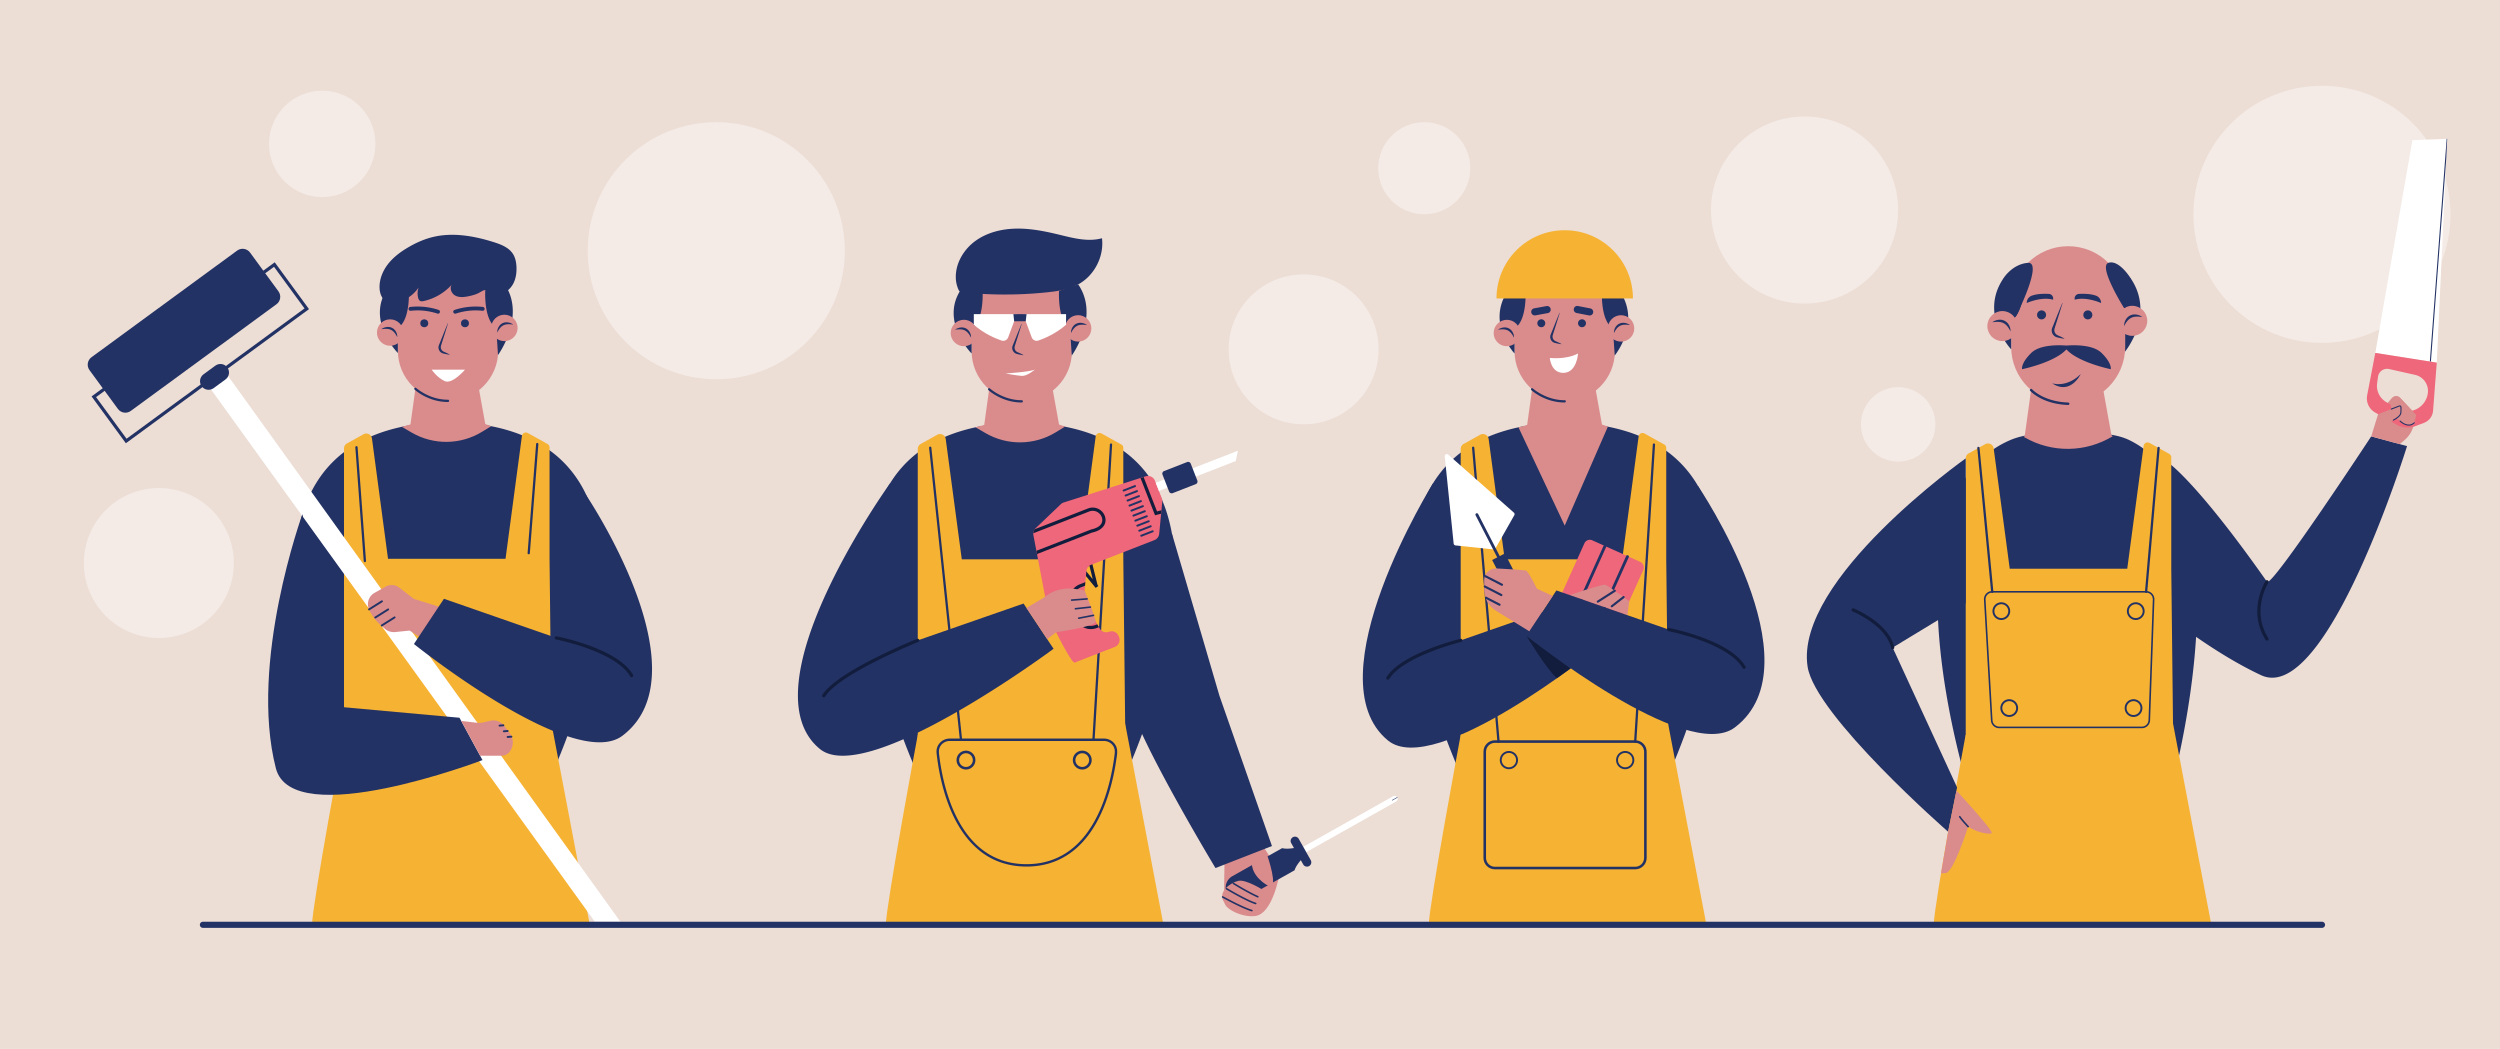 <svg xmlns="http://www.w3.org/2000/svg" xmlns:xlink="http://www.w3.org/1999/xlink" xml:space="preserve" viewBox="0 0 3662.143 1536.431"><path d="M0 0h3662.143v1536.431H0z" style="fill:#ecddd5"/><circle cx="3401.374" cy="313.946" r="188.368" style="fill:#f4ebe6" transform="rotate(-45.001 3401.387 313.987)"/><circle cx="2780.546" cy="621.64" r="54.597" style="fill:#f4ebe6"/><circle cx="1049.241" cy="367.261" r="188.368" style="fill:#f4ebe6" transform="rotate(-45.001 1049.242 367.275)"/><circle cx="2086.339" cy="246.42" r="67.527" style="fill:#f4ebe6"/><circle cx="1909.629" cy="511.737" r="109.893" style="fill:#f4ebe6" transform="rotate(-45.001 1909.632 511.761)"/><circle cx="232.686" cy="824.779" r="109.893" style="fill:#f4ebe6" transform="rotate(-45.001 232.678 824.785)"/><circle cx="472.023" cy="210.783" r="78.004" style="fill:#f4ebe6"/><circle cx="2643.458" cy="307.667" r="137.087" style="fill:#f4ebe6"/><path d="M2348.279 630.871h-112.384l15.204-110.025h77.279z" style="fill:#da8c8d"/><path d="M2379.299 630.895c-20.717-6.112-43.361-9.848-66.914-11.341l.01-.404a398 398 0 0 0-20.308-.33 397 397 0 0 0-20.308.33l.01.404c-23.552 1.493-46.196 5.23-66.913 11.341-269.217 79.423-60.586 513.467-60.586 513.467h295.596c-.001 0 208.629-434.043-60.587-513.467" style="fill:#233264"/><path d="M2292.087 587.917c-40.58 0-73.477-32.897-73.477-73.476v-56.03c0-40.58 32.896-73.476 73.477-73.476 40.58 0 73.476 32.896 73.476 73.476v56.03c0 40.58-32.896 73.476-73.476 73.476" style="fill:#da8c8d"/><path d="m2400.349 639.285-24.036 180.048h-172.119l-23.528-176.245c-.783-5.868-7.23-9.106-12.405-6.231l-24.235 13.465a8.4 8.4 0 0 0-4.32 7.342v486.698h304.761l-3.666-325.029V656.126a5.79 5.79 0 0 0-2.975-5.057l-28.934-16.076c-3.564-1.98-8.003.25-8.543 4.292" style="fill:#f6b233"/><path d="m2267.377 458.65-18.173 3.318a5.236 5.236 0 1 1-1.88-10.302l18.173-3.318a5.237 5.237 0 0 1 1.88 10.302M2327.67 462.068l-18.131-3.542a5.236 5.236 0 1 1 2.008-10.278l18.131 3.541a5.237 5.237 0 0 1-2.008 10.279M2263.599 473.445a5.81 5.81 0 1 1-11.619 0 5.81 5.81 0 0 1 11.619 0M2323.223 473.445a5.81 5.81 0 1 1-11.619 0 5.81 5.81 0 0 1 11.619 0" style="fill:#233264"/><path d="M2270.22 524.298s23.507 2.958 41.384-6.476c0 0-1.591 27.555-20.692 28.351s-20.692-21.875-20.692-21.875" style="fill:#fff"/><path d="M2284.838 458.195c-1.353 4.557-2.79 9.082-4.182 13.625l-4.34 13.568-1.067 3.399c-.323 1.107-.777 2.369-.89 3.21-.272 1.864.172 3.797 1.286 5.329a6.75 6.75 0 0 0 2.089 1.938c.75.485 2.01.905 3.058 1.411 2.179.968 4.337 1.998 6.438 3.2l-.105.317c-2.403-.293-4.749-.758-7.074-1.285a48 48 0 0 1-1.74-.407c-.535-.13-1.254-.316-1.892-.594a9.54 9.54 0 0 1-3.395-2.503c-1.888-2.163-2.606-5.298-1.907-8.075.398-1.478.906-2.404 1.341-3.542l1.339-3.301 5.284-13.229c1.816-4.39 3.586-8.797 5.441-13.173zM2291.843 589.59c-28.674 0-47.895-17.386-48.7-18.129a1.67 1.67 0 0 1 2.262-2.461c.188.173 19.113 17.246 46.444 17.246.08 0 .165.002.237 0a1.672 1.672 0 0 1 .006 3.344zM2234.681 426.043s2.715 43.462-16.071 55.042v36.737s-41.99-44.741-9.722-91.779zM2346.639 426.043s-2.715 43.462 16.071 55.042l2.577 39.761s39.413-47.765 7.146-94.803z" style="fill:#233264"/><circle cx="2374.64" cy="481.085" r="19.357" style="fill:#da8c8d" transform="rotate(-45.001 2374.646 481.115)"/><path d="M2364.184 487.869c-.17-2.665.504-5.358 1.778-7.807 1.28-2.438 3.357-4.633 5.988-5.899 2.616-1.301 5.618-1.57 8.316-1.111a17.2 17.2 0 0 1 7.365 3.094c-2.64-.274-5.145-.563-7.551-.472-2.399.064-4.668.508-6.664 1.494-2.005.966-3.757 2.465-5.258 4.326-1.509 1.863-2.793 4.013-3.974 6.375" style="fill:#233264"/><circle cx="2207.3" cy="487.869" r="19.357" style="fill:#da8c8d" transform="rotate(-9.213 2207.11 487.627)"/><path d="M2217.757 494.653c-1.181-2.363-2.465-4.513-3.972-6.375-1.501-1.861-3.253-3.36-5.258-4.326-1.997-.985-4.265-1.43-6.664-1.494-2.406-.091-4.912.198-7.551.472a17.1 17.1 0 0 1 7.365-3.094c2.698-.458 5.7-.19 8.316 1.112 2.63 1.266 4.708 3.46 5.988 5.899 1.272 2.448 1.946 5.141 1.776 7.806" style="fill:#233264"/><path d="M2392.026 437.18c0-55.195-44.744-99.939-99.939-99.939s-99.939 44.744-99.939 99.939z" style="fill:#f6b233"/><path d="M2099.36 707.699s-177.828 285.656-66.175 377.007c68.945 56.408 305.455-134.342 305.455-134.342l-43.974-66.273-164.598 57.317z" style="fill:#233264"/><path d="m2336.263 971.058-70.315-31.65a8.776 8.776 0 0 1-4.4-11.604l59.373-131.907a8.776 8.776 0 0 1 11.604-4.4l70.315 31.65a8.776 8.776 0 0 1 4.4 11.604l-59.373 131.907a8.776 8.776 0 0 1-11.604 4.4" style="fill:#ee677a"/><path d="M2284.53 949.865a2.094 2.094 0 0 1-1.907-2.951l66.577-147.911a2.094 2.094 0 0 1 2.767-1.05 2.094 2.094 0 0 1 1.05 2.767l-66.577 147.911a2.1 2.1 0 0 1-1.91 1.234M2317.404 965.396a2.094 2.094 0 0 1-1.907-2.952l66.577-147.911a2.094 2.094 0 0 1 2.767-1.05 2.094 2.094 0 0 1 1.05 2.767l-66.577 147.911a2.09 2.09 0 0 1-1.91 1.235" style="fill:#233264"/><path d="m2300.787 978.998-64.893-47.802s29.578 49.51 44.772 62.16z" style="fill:#121d3d"/><path d="M2299.204 871.655s47.553-15.949 51.905-15.077c4.351.872 35.456 24.108 35.456 24.108l-2.582 20.491z" style="fill:#da8c8d"/><path d="M2340.605 882.865a1.587 1.587 0 0 1-.859-2.924l24.8-15.882a1.587 1.587 0 0 1 1.713 2.674l-24.8 15.882c-.265.169-.561.25-.854.25M2361.079 889.663a1.588 1.588 0 0 1-.977-2.839l17.265-13.443a1.588 1.588 0 0 1 1.952 2.504l-17.265 13.443c-.29.227-.634.335-.975.335" style="fill:#233264"/><path d="M2032.97 995.736a2.382 2.382 0 0 1-2.015-3.647c9.287-14.787 30.367-28.774 62.655-41.574 23.845-9.452 45.318-14.724 45.532-14.776a2.383 2.383 0 0 1 2.877 1.75 2.383 2.383 0 0 1-1.75 2.877c-.841.205-84.315 20.873-105.281 54.257a2.38 2.38 0 0 1-2.018 1.113" style="fill:#121d3d"/><path d="m2224.337 625.965 67.749 143.963 63.196-144.903c.001 0-50.633-23.417-130.945.94" style="fill:#da8c8d"/><path d="M2139.706 1076.383s-46.736 251.038-46.736 278.325h406.658l-56.112-294.692z" style="fill:#f6b233"/><path d="M2395.348 1273.462h-205.51c-9.259 0-16.791-7.532-16.791-16.791v-155.497c0-9.259 7.532-16.791 16.791-16.791h205.51c9.259 0 16.791 7.532 16.791 16.791v155.497c0 9.259-7.533 16.791-16.791 16.791m-205.51-185.298c-7.174 0-13.01 5.836-13.01 13.01v155.497c0 7.174 5.836 13.01 13.01 13.01h205.51c7.174 0 13.01-5.836 13.01-13.01v-155.497c0-7.174-5.836-13.01-13.01-13.01z" style="fill:#233264"/><path d="M2210.33 1126.782c-7.359 0-13.346-5.986-13.346-13.346s5.986-13.347 13.346-13.347 13.346 5.987 13.346 13.347-5.987 13.346-13.346 13.346m0-23.856c-5.795 0-10.51 4.715-10.51 10.511s4.715 10.51 10.51 10.51 10.51-4.715 10.51-10.51c0-5.796-4.715-10.511-10.51-10.511M2380.681 1126.782c-7.359 0-13.346-5.986-13.346-13.346s5.986-13.347 13.346-13.347 13.347 5.987 13.347 13.347-5.988 13.346-13.347 13.346m0-23.856c-5.795 0-10.51 4.715-10.51 10.511s4.715 10.51 10.51 10.51c5.796 0 10.511-4.715 10.511-10.51-.001-5.796-4.715-10.511-10.511-10.511M2395.35 1087.945l-.107-.003a1.673 1.673 0 0 1-1.563-1.774l27.434-435.048a1.686 1.686 0 0 1 1.774-1.563 1.67 1.67 0 0 1 1.563 1.774l-27.434 435.048a1.67 1.67 0 0 1-1.667 1.566M2195.108 1087.945a1.67 1.67 0 0 1-1.664-1.528L2156.3 656.033a1.67 1.67 0 0 1 1.522-1.809 1.665 1.665 0 0 1 1.81 1.522l37.144 430.384a1.674 1.674 0 0 1-1.668 1.815" style="fill:#233264"/><path d="M2487.155 711.6s176.878 261.086 54.195 353.937c-71.031 53.759-305.455-134.342-305.455-134.342l43.974-66.273 164.598 57.317zM2238.589 900.259c-5.141 2.641-11.451.615-14.092-4.527l-38.741-75.408 18.619-9.565 38.741 75.408c2.641 5.142.614 11.451-4.527 14.092" style="fill:#233264"/><path d="m2116.349 668.693 13.047 127.491a3.13 3.13 0 0 0 2.782 2.791l55.456 5.85a3.13 3.13 0 0 0 3.046-1.565l27.54-48.488a3.13 3.13 0 0 0-.648-3.887l-96.043-84.852c-2.133-1.886-5.47-.172-5.18 2.66" style="fill:#fff"/><path d="M2201.262 829.691c-.76 0-1.492-.415-1.863-1.137l-37.857-73.689a2.094 2.094 0 0 1 .905-2.817 2.09 2.09 0 0 1 2.817.905l37.857 73.689a2.094 2.094 0 0 1-1.859 3.049" style="fill:#233264"/><path d="m2274.548 872.941-23.206-10.604s-12.113-24.421-15.448-26.193c-2.104-1.118-26.15-2.528-43.607-3.416-9.88-.503-18.161 7.374-18.161 17.266v13.67a36.49 36.49 0 0 0 17.348 31.064l48.707 30.007z" style="fill:#da8c8d"/><path d="M2200.177 858.166c-.245 0-.494-.057-.727-.177l-24.28-12.519a1.589 1.589 0 0 1 1.455-2.823l24.28 12.519a1.589 1.589 0 0 1-.728 3M2199.249 873.243c-.245 0-.494-.057-.727-.177l-24.279-12.518a1.589 1.589 0 0 1 1.455-2.823l24.279 12.518a1.589 1.589 0 0 1-.728 3M2196.603 887.405c-.245 0-.494-.057-.727-.177l-19.902-10.262a1.589 1.589 0 0 1 1.455-2.823l19.902 10.262a1.589 1.589 0 0 1-.728 3" style="fill:#233264"/><path d="M2554.791 979.837a2.38 2.38 0 0 1-2.057-1.179c-21.669-37.038-107.847-53.914-108.715-54.08a2.382 2.382 0 0 1 .894-4.678c.222.043 22.435 4.34 47.1 13.304 33.409 12.142 55.222 26.626 64.83 43.05a2.38 2.38 0 0 1-2.052 3.583" style="fill:#121d3d"/><path d="M1842.387 1227.335s31.868 48.899 31.868 51.778-9.943 58.703-34.873 62.648c-18.481 2.925-44.775-9.869-45.734-19.465s0-54.698 0-54.698l-6.551-18.719z" style="fill:#da8c8d"/><path d="m1913.439 1248.285-4.396-7.808 131.677-74.133a4.48 4.48 0 0 1 4.396 7.808z" style="fill:#fff"/><path d="m1909.636 1267.377-.007-.013M1920.06 1260.045l-17.593-31.249a6.34 6.34 0 0 0-11.049 6.221l4.046 7.187c.015.027.001.06-.029.065-3.72.612-11.823 1.642-17.255.13a.04.04 0 0 0-.032.004l-72.865 41.022c-8.811 4.961-12.477 16.046-7.813 25.018 4.876 9.38 16.504 12.79 25.642 7.645l73.282-41.274a.04.04 0 0 0 .02-.025c1.525-5.429 6.608-11.822 9.061-14.686.02-.023.056-.018.071.009l3.464 6.153a6.34 6.34 0 0 0 8.635 2.414 6.34 6.34 0 0 0 2.415-8.634M2039.491 1172.574a.396.396 0 0 1-.195-.742l7.331-4.127a.397.397 0 0 1 .389.691l-7.331 4.127a.4.4 0 0 1-.194.051" style="fill:#233264"/><path d="M1856.819 1254.412s15.879 46.068 3.026 43.768c-4.396-.787-28.249-15.585-25.899-36.739 2.351-21.155 22.873-7.029 22.873-7.029M1849.694 1303.438s-24.319-15.446-35.492-13.145c-11.174 2.3-32.234 16.682-20.554 32.003s53.203 15.547 53.203 15.547z" style="fill:#da8c8d"/><path d="M1842.522 1314.811c-.161 0-.324-.032-.481-.102-14.433-6.394-35.729-19.519-35.943-19.65a1.19 1.19 0 1 1 1.251-2.026c.212.131 21.373 13.171 35.657 19.498a1.191 1.191 0 0 1-.484 2.28M1839.382 1324.667q-.172 0-.347-.052c-13.469-4.099-41.687-20.983-42.881-21.7a1.19 1.19 0 1 1 1.224-2.041c.29.174 29.16 17.45 42.35 21.464a1.19 1.19 0 0 1-.346 2.329M1833.784 1335.06q-.163 0-.327-.045c-13.839-3.938-41.799-19.396-42.982-20.052a1.19 1.19 0 1 1 1.154-2.082c.288.159 28.904 15.98 42.48 19.843a1.192 1.192 0 0 1-.325 2.336" style="fill:#233264"/><path d="M1552.961 630.871h-112.384l15.205-110.025h77.279z" style="fill:#da8c8d"/><path d="M1583.981 630.895c-20.717-6.112-43.361-9.848-66.913-11.341l.01-.404a398 398 0 0 0-20.308-.33 397 397 0 0 0-20.308.33l.01.404c-23.552 1.493-46.197 5.23-66.913 11.341-269.217 79.423-60.586 513.467-60.586 513.467h295.596c-.002 0 208.629-434.043-60.588-513.467" style="fill:#233264"/><path d="M1496.769 587.917c-40.58 0-73.477-32.897-73.477-73.476v-56.03c0-40.58 32.896-73.476 73.476-73.476s73.476 32.896 73.476 73.476v56.03c.002 40.58-32.895 73.476-73.475 73.476" style="fill:#da8c8d"/><path d="m1605.032 639.285-24.036 180.048h-172.119l-23.528-176.245c-.783-5.868-7.23-9.106-12.405-6.231l-24.235 13.465a8.4 8.4 0 0 0-4.32 7.342v486.698h304.761l-3.665-325.029V656.126a5.79 5.79 0 0 0-2.975-5.057l-28.934-16.076c-3.565-1.98-8.005.25-8.544 4.292" style="fill:#f6b233"/><path d="M1496.75 474.358c-1.353 4.556-2.79 9.082-4.182 13.625l-4.34 13.568-1.067 3.398c-.323 1.107-.777 2.369-.89 3.21-.272 1.864.172 3.797 1.286 5.329a6.75 6.75 0 0 0 2.089 1.938c.75.485 2.01.905 3.057 1.411 2.179.968 4.337 1.997 6.438 3.2l-.105.317c-2.403-.293-4.748-.758-7.074-1.285a48 48 0 0 1-1.74-.407c-.535-.13-1.254-.316-1.892-.594a9.54 9.54 0 0 1-3.395-2.503c-1.888-2.163-2.606-5.298-1.907-8.075.398-1.478.906-2.404 1.341-3.542l1.339-3.301 5.284-13.229c1.816-4.39 3.586-8.797 5.441-13.173zM1496.524 589.59c-28.674 0-47.893-17.386-48.7-18.129a1.67 1.67 0 0 1 2.264-2.461c.188.173 19.112 17.246 46.443 17.246h.238a1.673 1.673 0 0 1 .006 3.344zM1439.363 426.043s2.715 43.462-16.071 55.042v36.737s-47.333-47.486-15.065-94.524zM1551.321 426.043s-2.715 43.462 16.071 55.042l2.577 39.761s41.703-57.203 9.436-104.241z" style="fill:#233264"/><path d="m1429.02 625.965 14.645 8.485c31.991 18.534 71.569 18.031 103.078-1.309l13.222-8.116s-50.634-23.417-130.945.94" style="fill:#da8c8d"/><path d="M1344.389 1076.383s-46.736 251.038-46.736 278.325h406.658l-56.112-294.692z" style="fill:#f6b233"/><path d="M1415.013 1127.255c-7.62 0-13.819-6.199-13.819-13.818 0-7.62 6.199-13.819 13.819-13.819s13.819 6.199 13.819 13.819c0 7.619-6.2 13.818-13.819 13.818m0-23.857c-5.535 0-10.038 4.503-10.038 10.038 0 5.534 4.503 10.037 10.038 10.037s10.038-4.503 10.038-10.037c-.001-5.535-4.504-10.038-10.038-10.038M1585.363 1127.255c-7.62 0-13.819-6.199-13.819-13.818 0-7.62 6.199-13.819 13.819-13.819s13.819 6.199 13.819 13.819c0 7.619-6.199 13.818-13.819 13.818m0-23.857c-5.535 0-10.038 4.503-10.038 10.038 0 5.534 4.503 10.037 10.038 10.037s10.038-4.503 10.038-10.037-4.503-10.038-10.038-10.038M1601.811 1085.33l-.101-.003a1.673 1.673 0 0 1-1.57-1.768l25.655-432.433a1.663 1.663 0 0 1 1.768-1.57 1.67 1.67 0 0 1 1.57 1.768l-25.655 432.432a1.67 1.67 0 0 1-1.667 1.574M1407.708 1085.33c-.845 0-1.57-.638-1.661-1.497l-45.061-427.768a1.671 1.671 0 1 1 3.325-.351l45.061 427.769a1.67 1.67 0 0 1-1.664 1.847M1533.355 428.252c15.856-1.642 32.039-4.045 46.05-11.647 23.67-12.843 38.121-40.882 34.847-67.612-20.489 5.626-42.14-.21-62.786-5.232-20.509-4.989-41.414-9.206-62.518-8.883-21.105.322-42.61 5.478-59.757 17.785-17.148 12.307-29.348 32.41-29.087 53.516.055 4.417.669 8.857 2.048 13.061.945 2.883 2.458 8.124 5.795 8.966 3.839.969 8.622.671 12.587 1.012q7.89.68 15.794 1.151a598 598 0 0 0 62.032.469 595 595 0 0 0 34.995-2.586" style="fill:#233264"/><circle cx="1579.323" cy="481.085" r="19.357" style="fill:#da8c8d" transform="rotate(-22.5 1579.253 481.07)"/><path d="M1568.866 487.869c-.17-2.665.504-5.358 1.778-7.807 1.28-2.438 3.357-4.633 5.988-5.899 2.616-1.301 5.618-1.57 8.316-1.111a17.2 17.2 0 0 1 7.365 3.094c-2.64-.274-5.145-.563-7.551-.472-2.4.064-4.668.508-6.665 1.494-2.005.966-3.757 2.465-5.258 4.326-1.508 1.863-2.792 4.013-3.973 6.375" style="fill:#233264"/><circle cx="1411.983" cy="487.869" r="19.357" style="fill:#da8c8d" transform="rotate(-13.286 1411.671 487.807)"/><path d="M1422.439 494.653c-1.181-2.363-2.465-4.513-3.972-6.375-1.501-1.861-3.253-3.36-5.258-4.326-1.997-.985-4.265-1.43-6.664-1.494-2.406-.091-4.911.198-7.551.472a17.14 17.14 0 0 1 7.364-3.094c2.698-.458 5.7-.19 8.316 1.112 2.63 1.266 4.708 3.46 5.988 5.899 1.273 2.448 1.947 5.141 1.777 7.806" style="fill:#233264"/><path d="m1489.461 460.163-12.646 34.054c-1.458 3.925-5.772 5.989-9.735 4.636-9.15-3.124-25.551-10.035-40.581-23.153v-15.537zM1498.664 460.163l12.646 34.054c1.458 3.925 5.772 5.989 9.735 4.636 9.15-3.124 25.551-10.035 40.581-23.153v-15.537z" style="fill:#fff"/><path d="M1484.473 460.163h19.267l-1.215 10.397H1485.6z" style="fill:#233264"/><path d="M1472.863 547.101s37.493-2.366 43.407-5.915c0 0-11.795 10.055-19.502 9.464-7.705-.591-23.905-3.549-23.905-3.549" style="fill:#fff"/><path d="m1605.015 861.237-23.925-29.161 17.778-11.05 8.743 35.399 1.269 2.048zm-16.799-27.983 12.543 15.289-4.943-20.013z" style="fill:#121d3d"/><defs><path id="a" d="m1678.287 697.714-120.131 38.371a10.9 10.9 0 0 0-4.219 2.502l-36.982 35.248a10.94 10.94 0 0 0-3.198 9.967l23.031 120.792c.181.948.486 1.868.908 2.735 4.535 9.328 31.87 65.075 36.618 63.224l58.756-22.914c5.628-2.195 8.412-8.537 6.217-14.166l-.692-1.774c-2.195-5.628-8.537-8.412-14.166-6.217a10.94 10.94 0 0 1-13.43-4.691l-21.872-37.602a10.94 10.94 0 0 1-1.437-6.503l3.697-40.156a10.94 10.94 0 0 1 6.918-9.188l92.812-36.195a10.94 10.94 0 0 0 6.914-9.138l4.544-46.995a10.94 10.94 0 0 0-.697-5.027l-10.072-25.825a10.937 10.937 0 0 0-13.519-6.448"/></defs><use xlink:href="#a" style="overflow:visible;fill:#ee677a"/><clipPath id="b"><use xlink:href="#a" style="overflow:visible"/></clipPath><path d="M1516.681 812.752c-4.544 0-11.478-5.044-14.205-12.038-3.787-9.71 1.032-20.691 10.742-24.477l80.571-31.422c9.711-3.785 20.691 1.032 24.477 10.742 1.806 4.631 1.586 9.417-.618 13.476-2.049 3.773-6.807 8.744-17.841 11.072l-79.573 31.032c-.716.966-1.874 1.546-3.292 1.608a5 5 0 0 1-.261.007m83.959-64.467c-1.706 0-3.438.31-5.121.967l-80.571 31.421c-7.264 2.833-10.868 11.047-8.036 18.31 2.233 5.727 7.593 8.862 9.523 9.016l.161-.554 82.047-31.962c7.429-1.535 12.554-4.552 14.819-8.723 1.954-3.597 1.277-7.137.366-9.473-2.175-5.581-7.529-9.002-13.188-9.002M1691.949 754.803l-25.171-64.544 26.558-6.796 25.171 64.544zm-18.781-61.263 21.685 55.605 17.263-4.418-21.685-55.606zM1597.999 921.556c-9.662 0-18.804-5.842-22.52-15.371l-7.416-19.015a23.98 23.98 0 0 1 .386-18.474 23.98 23.98 0 0 1 13.334-12.789l12.576-4.904L1619.318 915l-12.576 4.904a24 24 0 0 1-8.743 1.652m7.877-3.869h.01zm-14.223-60.518-8.14 3.174a19.25 19.25 0 0 0-10.705 10.268 19.25 19.25 0 0 0-.31 14.829l7.416 19.015c3.882 9.955 15.144 14.892 25.096 11.015l8.14-3.176z" style="clip-path:url(#b);fill:#121d3d"/><path d="m1646.498 719.888 16.686-6.508a1.444 1.444 0 1 0-1.049-2.691l-16.686 6.508a1.445 1.445 0 0 0 1.049 2.691M1649.368 727.247l16.687-6.508a1.444 1.444 0 1 0-1.049-2.691l-16.687 6.507a1.445 1.445 0 0 0 1.049 2.692M1652.238 734.606l16.686-6.508a1.444 1.444 0 1 0-1.049-2.691l-16.687 6.507a1.445 1.445 0 0 0 1.05 2.692M1655.108 741.965l16.686-6.508a1.444 1.444 0 1 0-1.049-2.691l-16.686 6.507a1.444 1.444 0 1 0 1.049 2.692M1657.978 749.324l16.687-6.508a1.444 1.444 0 1 0-1.049-2.691l-16.687 6.508a1.444 1.444 0 1 0 1.049 2.691M1660.848 756.683l16.687-6.508a1.445 1.445 0 0 0-1.05-2.691l-16.686 6.508a1.444 1.444 0 1 0 1.049 2.691M1663.718 764.042l16.686-6.507a1.444 1.444 0 1 0-1.049-2.691l-16.686 6.508a1.444 1.444 0 1 0 1.049 2.69M1666.588 771.401l16.687-6.507a1.444 1.444 0 1 0-1.049-2.691l-16.687 6.508a1.444 1.444 0 1 0 1.049 2.69M1669.458 778.76l16.687-6.508a1.444 1.444 0 1 0-1.049-2.691l-16.686 6.508a1.444 1.444 0 0 0-.821 1.87 1.44 1.44 0 0 0 1.869.821M1672.328 786.119l16.686-6.508a1.444 1.444 0 1 0-1.049-2.691l-16.687 6.507a1.444 1.444 0 1 0 1.05 2.692" style="fill:#233264"/><path d="m1697.679 719.22 112.557-43.896 3.132-15.135-120.399 46.953z" style="fill:#fff"/><path d="m1717.858 722.366 33.715-13.148a4.1 4.1 0 0 0 2.329-5.306l-9.646-24.733a4.1 4.1 0 0 0-5.306-2.329l-33.715 13.148a4.1 4.1 0 0 0-2.329 5.306l9.646 24.733a4.097 4.097 0 0 0 5.306 2.329M1304.042 707.699s-214.657 298.099-103.003 389.449c68.945 56.409 342.284-146.785 342.284-146.785l-43.974-66.273-164.598 57.317z" style="fill:#233264"/><path d="M1206.717 1021.555a2.38 2.38 0 0 1-2.014-3.647c9.246-14.723 35.465-33.023 77.929-54.397 31.428-15.817 60.579-27.552 60.87-27.669a2.382 2.382 0 0 1 1.773 4.42c-1.152.462-115.468 46.626-136.54 80.179a2.38 2.38 0 0 1-2.018 1.114" style="fill:#121d3d"/><path d="m1503.634 890.549 25.082-14.855a58.38 58.38 0 0 1 46.767-12.852l13.284 2.147s15.323 38.22 16.216 45.458c.893 7.239-57.92 15.698-57.92 15.698l-13.102 10.108z" style="fill:#da8c8d"/><path d="M1569.808 880.265a1.192 1.192 0 0 1-.092-2.377l22.58-1.764a1.183 1.183 0 0 1 1.28 1.094 1.19 1.19 0 0 1-1.094 1.279l-22.58 1.764a1 1 0 0 1-.094.004M1575.352 892.912a1.19 1.19 0 0 1-.129-2.374l21.877-2.41a1.19 1.19 0 0 1 .26 2.368l-21.877 2.41a2 2 0 0 1-.131.006M1580.203 906.773a1.19 1.19 0 0 1-.224-2.36l21.604-4.179a1.19 1.19 0 1 1 .452 2.338l-21.604 4.179a1.2 1.2 0 0 1-.228.022M1716.684 781.52l69.613 237.654 76.935 220.165-82.727 32.234s-111.661-185.322-126.188-244.428c-14.528-59.107 62.367-245.625 62.367-245.625M1503.634 1081.885h-94.062c-6.183 0-12.368-.05-18.551 0-8.743.071-16.646 6.075-18.706 14.654-.81 3.375-.426 6.673-.018 10.057q.451 3.733.979 7.456c1.642 11.609 3.861 23.142 6.727 34.512 3.389 13.443 7.706 26.656 13.198 39.391 5.727 13.281 12.812 26.008 21.675 37.461 8.88 11.475 19.612 21.557 32.091 29.029 13.619 8.155 28.978 12.869 44.748 14.382 16.811 1.614 34.19-.053 50.151-5.699 14.107-4.991 26.916-13.048 37.786-23.307 10.576-9.983 19.271-21.876 26.374-34.532 7.003-12.478 12.535-25.77 16.99-39.355 4.01-12.23 7.148-24.741 9.578-37.378a345 345 0 0 0 2.692-16.037c.895-6.22 2.39-12.795-.135-18.813-3.028-7.217-10.136-11.796-17.923-11.821-2.145-.007-4.29 0-6.435 0h-107.159c-2.281 0-2.285 3.545 0 3.545h92.679c6.907 0 13.813-.011 20.72 0 6.552.01 12.637 3.774 15.017 10.008 1.319 3.453 1.031 6.869.583 10.44-.3 2.394-.548 4.218-.916 6.718-1.67 11.369-3.891 22.662-6.727 33.798-3.33 13.075-7.492 25.983-12.824 38.385-5.612 13.052-12.496 25.624-21.086 36.964-8.557 11.296-18.96 21.301-31.036 28.771-13.035 8.063-27.819 12.97-43.044 14.62-16.488 1.786-33.486.384-49.231-4.947-13.741-4.652-26.264-12.401-36.838-22.303-10.342-9.685-18.788-21.204-25.711-33.531-6.828-12.158-12.195-25.089-16.508-38.337-3.948-12.127-7.024-24.533-9.398-37.061a343 343 0 0 1-2.632-15.939c-.319-2.26-.586-4.308-.88-6.758-.402-3.363-.788-6.627.254-9.932 2.089-6.631 8.363-10.877 15.211-10.894 2.222-.006 4.444 0 6.666 0h105.702c2.28-.001 2.284-3.547-.001-3.547M3176.962 678.332s41.531 28.219 143.873 173.901c6.593 9.385 152.67-213.006 152.67-213.006l52.464 14.283s-117.706 380.381-213.744 335.571-196.524-135.529-196.524-135.529z" style="fill:#233264"/><path d="M3119.093 644.691c-19.424-9.446-43.361-9.848-66.913-11.341l.01-.404a398 398 0 0 0-20.308-.33 397 397 0 0 0-20.308.33l.01.404c-23.552 1.494-47.075 2.798-66.914 11.341-196.846 84.775-60.586 513.467-60.586 513.467h295.596c-.001 0 119.377-425.951-60.587-513.467" style="fill:#233264"/><path d="m3140.144 653.081-24.036 180.048h-172.119l-23.528-176.245c-.783-5.868-7.23-9.106-12.405-6.231l-24.235 13.465a8.4 8.4 0 0 0-4.32 7.342v486.698h304.761l-3.666-325.029V669.922a5.79 5.79 0 0 0-2.975-5.057l-28.934-16.076c-3.564-1.98-8.004.25-8.543 4.292" style="fill:#f6b233"/><path d="m2964.132 639.761 1.221.708c40.26 23.325 90.069 22.692 129.724-1.648 0 0-50.634-23.417-130.945.94" style="fill:#da8c8d"/><path d="M2879.386 1076.383s-46.736 251.038-46.736 278.325h406.658l-56.112-294.692z" style="fill:#f6b233"/><path d="m3473.505 639.227 10.729-34.729 20.125-21.734c3.071-3.317 8.309-3.336 11.405-.042l19.933 21.208a9.99 9.99 0 0 1 2.398 9.317l-2.759 10.78a39.63 39.63 0 0 1-13.103 20.683l-7.07 5.859z" style="fill:#da8c8d"/><defs><path id="c" d="m3479.477 516.981 54.364-311.633 50.966-2.035-15.289 327.895z"/></defs><use xlink:href="#c" style="overflow:visible;fill:#fff"/><clipPath id="d"><use xlink:href="#c" style="overflow:visible"/></clipPath><path d="m3560.031 532.002-.061-.002a.79.79 0 0 1-.731-.851l24.777-327.895a.79.79 0 0 1 .851-.731.79.79 0 0 1 .731.851l-24.777 327.895a.793.793 0 0 1-.79.733" style="clip-path:url(#d);fill:#233264"/><path d="m3479.477 516.981-11.917 62.051a23.79 23.79 0 0 0 11.593 25.161l31.427 17.89a32.39 32.39 0 0 0 27.496 2.141l12.724-4.82a20.7 20.7 0 0 0 13.308-17.775l5.409-70.421zm56.066 84.098a28.15 28.15 0 0 1-22.348-2.2l-17.153-9.556a27.64 27.64 0 0 1-13.917-28.005l1.34-9.501c1.096-7.769 8.589-12.95 16.245-11.23l38.073 8.551c11.958 2.686 20.01 13.899 18.733 26.088a30.51 30.51 0 0 1-20.973 25.853" style="fill:#ee677a"/><path d="m3500.693 586.722 3.964 21.813 14.339 10.618a17.13 17.13 0 0 0 15.264 2.599 3.37 3.37 0 0 0 2.266-2.381l2.929-11.443-23.347-24.841c-3.282-3.492-8.835-3.471-12.091.045z" style="fill:#da8c8d"/><path d="m3483.554 606.698 33.275-12.806s-.476 11.892-1.903 14.271c-1.427 2.378-22.834 17.125-22.834 17.125s-9.466-4.833-8.538-18.59" style="fill:#da8c8d"/><path d="M3505.962 616.204a.8.8 0 0 1-.69-.396.79.79 0 0 1 .277-1.075l.17-.091c2.296-1.21 9.825-5.492 10.322-9.768.358-3.084.294-6.329.177-8.507a.98.98 0 0 0-.45-.78.98.98 0 0 0-.891-.092l-11.627 4.475a.79.79 0 0 1-1.025-.456.793.793 0 0 1 .455-1.026l11.627-4.475a2.55 2.55 0 0 1 2.323.241 2.56 2.56 0 0 1 1.174 2.027c.119 2.241.185 5.581-.187 8.776-.569 4.909-7.993 9.32-11.158 10.989l-.108.058a.8.8 0 0 1-.389.1M3528.574 623.487c-7.106 0-13.271-6.07-13.356-6.155a.793.793 0 1 1 1.123-1.121c.027.027 2.813 2.788 6.652 4.452 4.995 2.164 9.365 1.535 12.988-1.87a.794.794 0 0 1 1.088 1.157c-2.768 2.601-5.705 3.537-8.495 3.537M3137.439 1066.74h-208.883c-6.447 0-11.787-5.041-12.158-11.478l-10.19-176.648a12.06 12.06 0 0 1 3.302-9.059 12.06 12.06 0 0 1 8.856-3.819h225.37c3.336 0 6.448 1.321 8.765 3.722a12.08 12.08 0 0 1 3.406 8.89l-6.298 176.647a12.134 12.134 0 0 1-12.17 11.745m-219.073-198.623a9.7 9.7 0 0 0-7.125 3.072 9.7 9.7 0 0 0-2.656 7.289l10.19 176.647c.298 5.178 4.595 9.233 9.781 9.233h208.883a9.76 9.76 0 0 0 9.791-9.448l6.298-176.647a9.71 9.71 0 0 0-2.741-7.152 9.72 9.72 0 0 0-7.051-2.994z" style="fill:#233264"/><path d="M2931.667 908.226c-7.161 0-12.986-5.826-12.986-12.987s5.825-12.986 12.986-12.986 12.986 5.825 12.986 12.986c0 7.16-5.825 12.987-12.986 12.987m0-23.138c-5.597 0-10.15 4.554-10.15 10.15 0 5.598 4.554 10.151 10.15 10.151s10.15-4.554 10.15-10.151-4.553-10.15-10.15-10.15M3128.579 908.226c-7.161 0-12.986-5.826-12.986-12.987s5.825-12.986 12.986-12.986 12.987 5.825 12.987 12.986c0 7.16-5.826 12.987-12.987 12.987m0-23.138c-5.597 0-10.15 4.554-10.15 10.15 0 5.598 4.554 10.151 10.15 10.151 5.598 0 10.151-4.554 10.151-10.151s-4.553-10.15-10.151-10.15M2943.235 1050.225c-7.161 0-12.986-5.826-12.986-12.987s5.825-12.986 12.986-12.986 12.987 5.825 12.987 12.986-5.826 12.987-12.987 12.987m0-23.138c-5.597 0-10.15 4.554-10.15 10.15 0 5.598 4.554 10.151 10.15 10.151 5.598 0 10.151-4.554 10.151-10.151.001-5.596-4.553-10.15-10.151-10.15M3125.325 1050.225c-7.161 0-12.986-5.826-12.986-12.987s5.825-12.986 12.986-12.986 12.987 5.825 12.987 12.986-5.826 12.987-12.987 12.987m0-23.138c-5.597 0-10.15 4.554-10.15 10.15 0 5.598 4.554 10.151 10.15 10.151 5.598 0 10.151-4.554 10.151-10.151.001-5.596-4.553-10.15-10.151-10.15M2918.364 868.599a1.67 1.67 0 0 1-1.662-1.512l-20.279-210.735a1.67 1.67 0 0 1 1.504-1.824 1.66 1.66 0 0 1 1.824 1.504l20.279 210.735a1.67 1.67 0 0 1-1.666 1.832M3143.738 868.599q-.074 0-.146-.006a1.67 1.67 0 0 1-1.521-1.811l18.273-210.735c.08-.92.911-1.599 1.811-1.521.92.08 1.601.89 1.521 1.81l-18.273 210.735a1.674 1.674 0 0 1-1.665 1.528M3091.613 407.389s-3.087 49.414 18.271 62.58l2.93 45.206s44.81-54.306 8.124-107.786z" style="fill:#233264"/><path d="M3093.477 640.267h-127.774l17.287-125.092h87.862z" style="fill:#da8c8d"/><path d="M3029.59 591.431c-46.137 0-83.539-37.401-83.539-83.539v-63.703c0-46.137 37.402-83.539 83.539-83.539s83.539 37.402 83.539 83.539v63.703c0 46.137-37.402 83.539-83.539 83.539" style="fill:#da8c8d"/><path d="M2997.202 461.282a6.605 6.605 0 1 1-13.21 0 6.605 6.605 0 0 1 13.21 0M3064.99 461.282a6.605 6.605 0 1 1-13.21 0 6.605 6.605 0 0 1 13.21 0M3021.349 443.944c-1.538 5.18-3.173 10.326-4.755 15.49l-4.934 15.426-1.213 3.864c-.368 1.259-.883 2.694-1.012 3.649-.31 2.119.196 4.317 1.462 6.059a7.7 7.7 0 0 0 2.375 2.203c.853.551 2.285 1.029 3.476 1.605 2.477 1.101 4.931 2.271 7.32 3.638l-.12.361c-2.732-.333-5.399-.862-8.042-1.461a57 57 0 0 1-1.978-.463c-.608-.148-1.426-.36-2.151-.676-1.467-.63-2.792-1.621-3.86-2.846-2.146-2.459-2.963-6.023-2.168-9.181.453-1.681 1.03-2.734 1.525-4.027l1.523-3.753 6.008-15.041c2.064-4.991 4.077-10.001 6.186-14.976zM2964.323 407.389s3.087 49.414-18.271 62.58v41.768s-47.74-50.868-11.054-104.348z" style="fill:#233264"/><circle cx="3123.449" cy="469.969" r="22.008" style="fill:#da8c8d"/><path d="M3111.56 477.682c-.193-3.031.573-6.092 2.021-8.876 1.455-2.772 3.817-5.267 6.807-6.707 2.974-1.48 6.387-1.785 9.455-1.264a19.5 19.5 0 0 1 8.373 3.518c-3.001-.312-5.85-.64-8.585-.536-2.728.072-5.307.578-7.577 1.698-2.279 1.099-4.272 2.803-5.978 4.918-1.713 2.118-3.173 4.563-4.516 7.249" style="fill:#233264"/><circle cx="2933.193" cy="477.682" r="22.008" style="fill:#da8c8d"/><path d="M2945.081 485.395c-1.343-2.686-2.803-5.131-4.516-7.248-1.706-2.115-3.699-3.82-5.978-4.919-2.27-1.12-4.849-1.626-7.577-1.698-2.735-.103-5.584.225-8.585.536a19.5 19.5 0 0 1 8.373-3.518c3.067-.521 6.481-.216 9.455 1.264 2.99 1.439 5.353 3.934 6.808 6.707 1.448 2.784 2.214 5.845 2.02 8.876M3078.467 516.974c-12.768-12.531-41.126-11.593-51.465-10.782-10.34-.812-38.698-1.749-51.466 10.782-15.771 15.479-13.472 23.85-13.472 23.85s47.265-9.589 64.937-29.005c17.672 19.416 64.937 29.005 64.937 29.005s2.301-8.37-13.471-23.85M3005.926 561.382s20.843 7.561 42.152-13.617c0 0-14.943 31.915-42.152 13.617M2968.826 443.879s21.467-9.738 38.564-4.862c1.109-4.145-1.873-8.258-6.157-8.49-7.085-.383-17.379-.25-25.218 2.711-4.379 1.655-7.189 5.959-7.189 10.641M3077.784 443.879s-21.467-9.738-38.564-4.862c-1.109-4.145 1.873-8.258 6.157-8.49 7.085-.383 17.379-.25 25.217 2.711 4.38 1.655 7.19 5.959 7.19 10.641M3029.591 593.236l-.06-.001c-37.698-1.225-54.928-19.911-55.643-20.706a1.806 1.806 0 0 1 2.682-2.416c.041.046 4.252 4.639 12.86 9.315 7.943 4.314 21.368 9.586 40.218 10.199a1.805 1.805 0 0 1-.057 3.609M2934.998 407.389s12.724-20.541 35.59-22.337c22.866-1.797-16.903 77.611-18.025 78.968s-17.565-56.631-17.565-56.631M3120.938 407.389s-16.902-27.438-32.376-22.368c-15.475 5.07 22.998 66.431 22.998 66.431s14.438-4.033 9.378-44.063" style="fill:#233264"/><path d="M3320.837 938.511c-.786 0-1.557-.39-2.011-1.102-14.262-22.406-13.506-44.721-10.359-59.496 3.397-15.956 10.08-26.521 10.362-26.963a2.383 2.383 0 0 1 3.289-.723 2.383 2.383 0 0 1 .723 3.289c-.32.504-25.578 41.146.003 81.336a2.381 2.381 0 0 1-2.007 3.659" style="fill:#121d3d"/><path d="M2879.501 671.46s-251.13 177.565-231.648 305.059c10.946 71.634 205.864 241.874 205.864 241.874l13.143-64.903-94.4-204.84 107.041-64.964z" style="fill:#233264"/><path d="M2865.914 1158.158s56.083 60.394 51.469 62.445-22.56-1.538-34.353-9.742c0 0-21.213 67.19-32.768 68l-6.987.49 10.441-60.958z" style="fill:#da8c8d"/><path d="M2883.03 1212.052a1.2 1.2 0 0 1-.865-.372c-.393-.416-9.651-10.222-12.398-14.687a1.19 1.19 0 1 1 2.028-1.248c2.619 4.256 12.007 14.198 12.102 14.298a1.192 1.192 0 0 1-.867 2.009" style="fill:#233264"/><path d="M2772.458 951.032a2.38 2.38 0 0 1-2.328-1.893c-6.899-32.855-55.988-53.333-56.482-53.536a2.382 2.382 0 0 1 1.804-4.407c.527.216 13.068 5.396 26.701 14.938 18.262 12.782 29.548 27.315 32.637 42.025a2.38 2.38 0 0 1-1.841 2.819 2.2 2.2 0 0 1-.491.054" style="fill:#121d3d"/><path d="M712.485 630.146H600.101l15.205-110.025h77.279z" style="fill:#da8c8d"/><path d="M743.505 630.17c-20.717-6.112-43.361-9.848-66.913-11.341l.01-.404a398 398 0 0 0-20.308-.33 397 397 0 0 0-20.308.33l.01.404c-23.552 1.494-46.197 5.23-66.913 11.341-269.217 79.423-60.586 513.467-60.586 513.467h295.596c-.002 0 208.629-434.044-60.588-513.467" style="fill:#233264"/><path d="M656.293 587.192c-40.58 0-73.477-32.896-73.477-73.476v-56.031c0-40.58 32.896-73.476 73.476-73.476s73.476 32.897 73.476 73.476v56.031c.002 40.58-32.895 73.476-73.475 73.476" style="fill:#da8c8d"/><path d="M764.556 638.56 740.52 818.608H568.401l-23.528-176.245c-.783-5.868-7.23-9.106-12.405-6.231l-24.235 13.465a8.4 8.4 0 0 0-4.32 7.342v486.698h304.761l-3.665-325.029V655.401a5.79 5.79 0 0 0-2.975-5.057L773.1 634.268c-3.565-1.98-8.005.25-8.544 4.292" style="fill:#f6b233"/><path d="M656.274 473.633c-1.353 4.556-2.79 9.082-4.182 13.625l-4.34 13.568-1.067 3.399c-.323 1.107-.777 2.369-.89 3.21-.272 1.864.172 3.797 1.286 5.329a6.8 6.8 0 0 0 2.089 1.938c.75.485 2.01.905 3.058 1.411 2.179.968 4.337 1.997 6.438 3.2l-.105.317c-2.403-.293-4.748-.758-7.074-1.285a48 48 0 0 1-1.74-.407c-.535-.13-1.254-.317-1.892-.594a9.54 9.54 0 0 1-3.395-2.503c-1.888-2.163-2.607-5.298-1.907-8.075.398-1.478.906-2.404 1.342-3.542l1.339-3.301 5.284-13.229c1.816-4.39 3.586-8.797 5.441-13.172zM656.048 588.865c-28.673 0-47.893-17.387-48.699-18.129a1.67 1.67 0 0 1 2.264-2.461c.188.173 19.112 17.247 46.442 17.247h.238a1.673 1.673 0 0 1 .006 3.344zM598.887 425.318s2.715 43.462-16.071 55.042v36.737s-47.333-47.486-15.065-94.524zM710.846 425.318s-2.715 43.462 16.071 55.042l2.577 39.761s41.703-57.203 9.436-104.241z" style="fill:#233264"/><path d="m588.544 625.24 14.645 8.485c31.991 18.534 71.569 18.031 103.078-1.309l13.222-8.116s-50.634-23.417-130.945.94" style="fill:#da8c8d"/><path d="M503.913 1075.658s-46.736 251.038-46.736 278.325h406.658l-56.112-294.692z" style="fill:#f6b233"/><path d="M774.49 811.969a1.674 1.674 0 0 1-1.669-1.803l12.5-159.796a1.68 1.68 0 0 1 1.797-1.537c.92.072 1.608.877 1.537 1.797l-12.5 159.797a1.67 1.67 0 0 1-1.665 1.542M534.471 823.453c-.867 0-1.601-.67-1.666-1.549l-12.3-166.618a1.673 1.673 0 0 1 1.544-1.791 1.676 1.676 0 0 1 1.79 1.544l12.3 166.618a1.67 1.67 0 0 1-1.668 1.796" style="fill:#233264"/><circle cx="738.847" cy="480.36" r="19.357" style="fill:#da8c8d" transform="rotate(-76.827 738.87 480.347)"/><path d="M728.39 487.144c-.17-2.665.504-5.358 1.778-7.807 1.28-2.438 3.357-4.633 5.987-5.899 2.616-1.302 5.618-1.57 8.316-1.112a17.16 17.16 0 0 1 7.364 3.094c-2.64-.274-5.145-.563-7.551-.472-2.4.064-4.668.509-6.664 1.494-2.005.966-3.757 2.466-5.258 4.326-1.507 1.864-2.791 4.013-3.972 6.376" style="fill:#233264"/><circle cx="571.507" cy="487.144" r="19.357" style="fill:#da8c8d"/><path d="M581.963 493.928c-1.181-2.363-2.465-4.513-3.972-6.375-1.501-1.861-3.253-3.36-5.258-4.326-1.997-.985-4.265-1.43-6.664-1.494-2.406-.091-4.911.198-7.551.472a17.15 17.15 0 0 1 7.364-3.095c2.698-.458 5.7-.19 8.316 1.112 2.63 1.266 4.708 3.461 5.987 5.899 1.274 2.449 1.948 5.142 1.778 7.807" style="fill:#233264"/><path d="M908.831 1350.208H871.35L301.806 560.361l25.705-18.822z" style="fill:#fff"/><path d="M404.989 445.687 191.598 601.933c-6.02 4.408-14.474 3.101-18.882-2.919L131.1 542.178c-4.408-6.02-3.101-14.474 2.919-18.883L347.41 367.049c6.02-4.408 14.474-3.101 18.882 2.919l41.616 56.836c4.408 6.021 3.101 14.475-2.919 18.883" style="fill:#233264"/><path d="m184.356 649.287-50.229-68.601 16.384-11.996a2.363 2.363 0 0 1 2.793 3.813l-12.571 9.205 44.645 60.973 260.68-190.872-44.645-60.973-17.482 12.8a2.362 2.362 0 1 1-2.793-3.813l21.296-15.593 50.23 68.601z" style="fill:#233264"/><path d="m330.33 555.832-17.385 12.729c-5.589 4.092-13.437 2.879-17.529-2.71s-2.879-13.437 2.71-17.529l17.385-12.729c5.589-4.092 13.437-2.879 17.529 2.71s2.879 13.437-2.71 17.529" style="fill:#233264"/><path d="m642.707 888.586-36.356-11.282-21.507-16.527a18.18 18.18 0 0 0-19.975-1.441l-16.208 9.091c-8.55 4.796-12.041 15.314-8.055 24.271a65.6 65.6 0 0 0 16.258 22.276l6.542 5.838a20.34 20.34 0 0 0 15.635 5.056l21.06-2.177 13.566 8.663c0-.002 34.358-42.118 29.04-43.768" style="fill:#da8c8d"/><path d="M540.608 894.115a1.418 1.418 0 0 1-.756-2.618l18.84-11.841a1.418 1.418 0 1 1 1.509 2.401l-18.84 11.841a1.4 1.4 0 0 1-.753.217M549.791 905.955a1.419 1.419 0 0 1-.756-2.619l18.841-11.84a1.42 1.42 0 0 1 1.509 2.402l-18.841 11.84a1.4 1.4 0 0 1-.753.217M559.211 917.669a1.419 1.419 0 0 1-.756-2.619l18.841-11.84a1.42 1.42 0 0 1 1.509 2.402l-18.841 11.84a1.4 1.4 0 0 1-.753.217M857.611 723.783s176.879 261.086 54.195 353.937c-71.031 53.759-305.455-134.342-305.455-134.342l43.974-66.273 164.598 57.317z" style="fill:#233264"/><path d="M925.248 992.019a2.38 2.38 0 0 1-2.058-1.179c-21.669-37.038-107.847-53.914-108.714-54.08a2.38 2.38 0 0 1 .895-4.678c.222.043 22.434 4.34 47.099 13.304 33.41 12.142 55.222 26.626 64.831 43.05a2.38 2.38 0 0 1-2.053 3.583" style="fill:#121d3d"/><path d="M442.998 753.193s-78.818 216.923-38.912 372.172c24.209 94.18 302.685-11.928 302.685-11.928l-33.72-62.047-177.998-16.156z" style="fill:#233264"/><path d="m675.566 1056.017 23.877 2.802c2.663.312 5.36.159 7.97-.453l10.777-2.526a20.07 20.07 0 0 1 20.691 7.575l7.85 10.573a22.66 22.66 0 0 1 .11 26.871 15.07 15.07 0 0 1-12.169 6.184h-31.376z" style="fill:#da8c8d"/><path d="M738.068 1072.644a1.419 1.419 0 0 1-.115-2.831l5.525-.455c.776-.08 1.465.516 1.529 1.297a1.417 1.417 0 0 1-1.297 1.529l-5.525.455a1 1 0 0 1-.117.005M743.593 1080.992a1.419 1.419 0 0 1-.115-2.831l5.525-.454c.773-.08 1.465.516 1.529 1.297a1.417 1.417 0 0 1-1.297 1.529l-5.525.454a1 1 0 0 1-.117.005M731.808 1064.354a1.418 1.418 0 0 1-.115-2.831l5.525-.454c.774-.083 1.466.516 1.529 1.297a1.42 1.42 0 0 1-1.297 1.529l-5.525.454q-.058.006-.117.005M686.217 433.995c-6.509 1.322-13.647 2.122-19.472-1.07-5.824-3.192-8.891-11.912-4.269-16.681-10.809 12.321-25.583 21.108-41.569 24.723-1.847.418-3.893.742-5.545-.184-1.693-.95-2.48-2.947-2.929-4.835a26.44 26.44 0 0 1 .768-14.78c-6.851 10.196-17.453 17.81-29.304 21.045-6.408 1.749-13.72 2.112-19.257-1.559-5.88-3.898-8.317-11.414-8.63-18.461-.567-12.749 4.538-25.321 12.385-35.385s18.285-17.831 29.28-24.311c11.188-6.594 23.148-12.005 35.751-15.139 29.569-7.351 60.88-1.795 89.939 7.364 10.719 3.378 22.058 7.838 28.086 17.323 3.591 5.65 4.849 12.491 5.109 19.18.323 8.317-.845 16.858-4.701 24.234s-10.649 13.462-18.786 15.216c-3.41.735-7 .6-10.361-.32-3.225-.883-5.903-2.67-8.813-4.227-2.349-1.256-4.429-1.449-6.839-.18-3.108 1.637-5.918 3.515-9.231 4.787-3.758 1.447-7.672 2.46-11.612 3.26" style="fill:#233264"/><circle cx="621.493" cy="473.576" r="5.809" style="fill:#233264"/><circle cx="681.117" cy="473.576" r="5.809" style="fill:#233264"/><path d="M641.645 459.513c-.295 0-.595-.046-.891-.144-12.497-4.134-26.017-5.557-39.101-4.115a2.84 2.84 0 0 1-3.13-2.509 2.837 2.837 0 0 1 2.509-3.13c13.888-1.53 28.239-.02 41.503 4.368a2.836 2.836 0 0 1-.89 5.53M666.775 459.513a2.837 2.837 0 0 1-.89-5.529c13.265-4.387 27.618-5.896 41.503-4.368a2.837 2.837 0 0 1 2.509 3.13 2.84 2.84 0 0 1-3.13 2.509c-13.083-1.443-26.604-.018-39.101 4.115a2.9 2.9 0 0 1-.891.143" style="fill:#233264"/><path d="M632.387 541.539h48.73s-18.573 21.955-29.812 16.695-18.918-16.695-18.918-16.695" style="fill:#fff"/><path d="M3401.374 1359.208H297.276a4.5 4.5 0 0 1 0-9h3104.098a4.5 4.5 0 0 1 0 9" style="fill:#233264"/></svg>